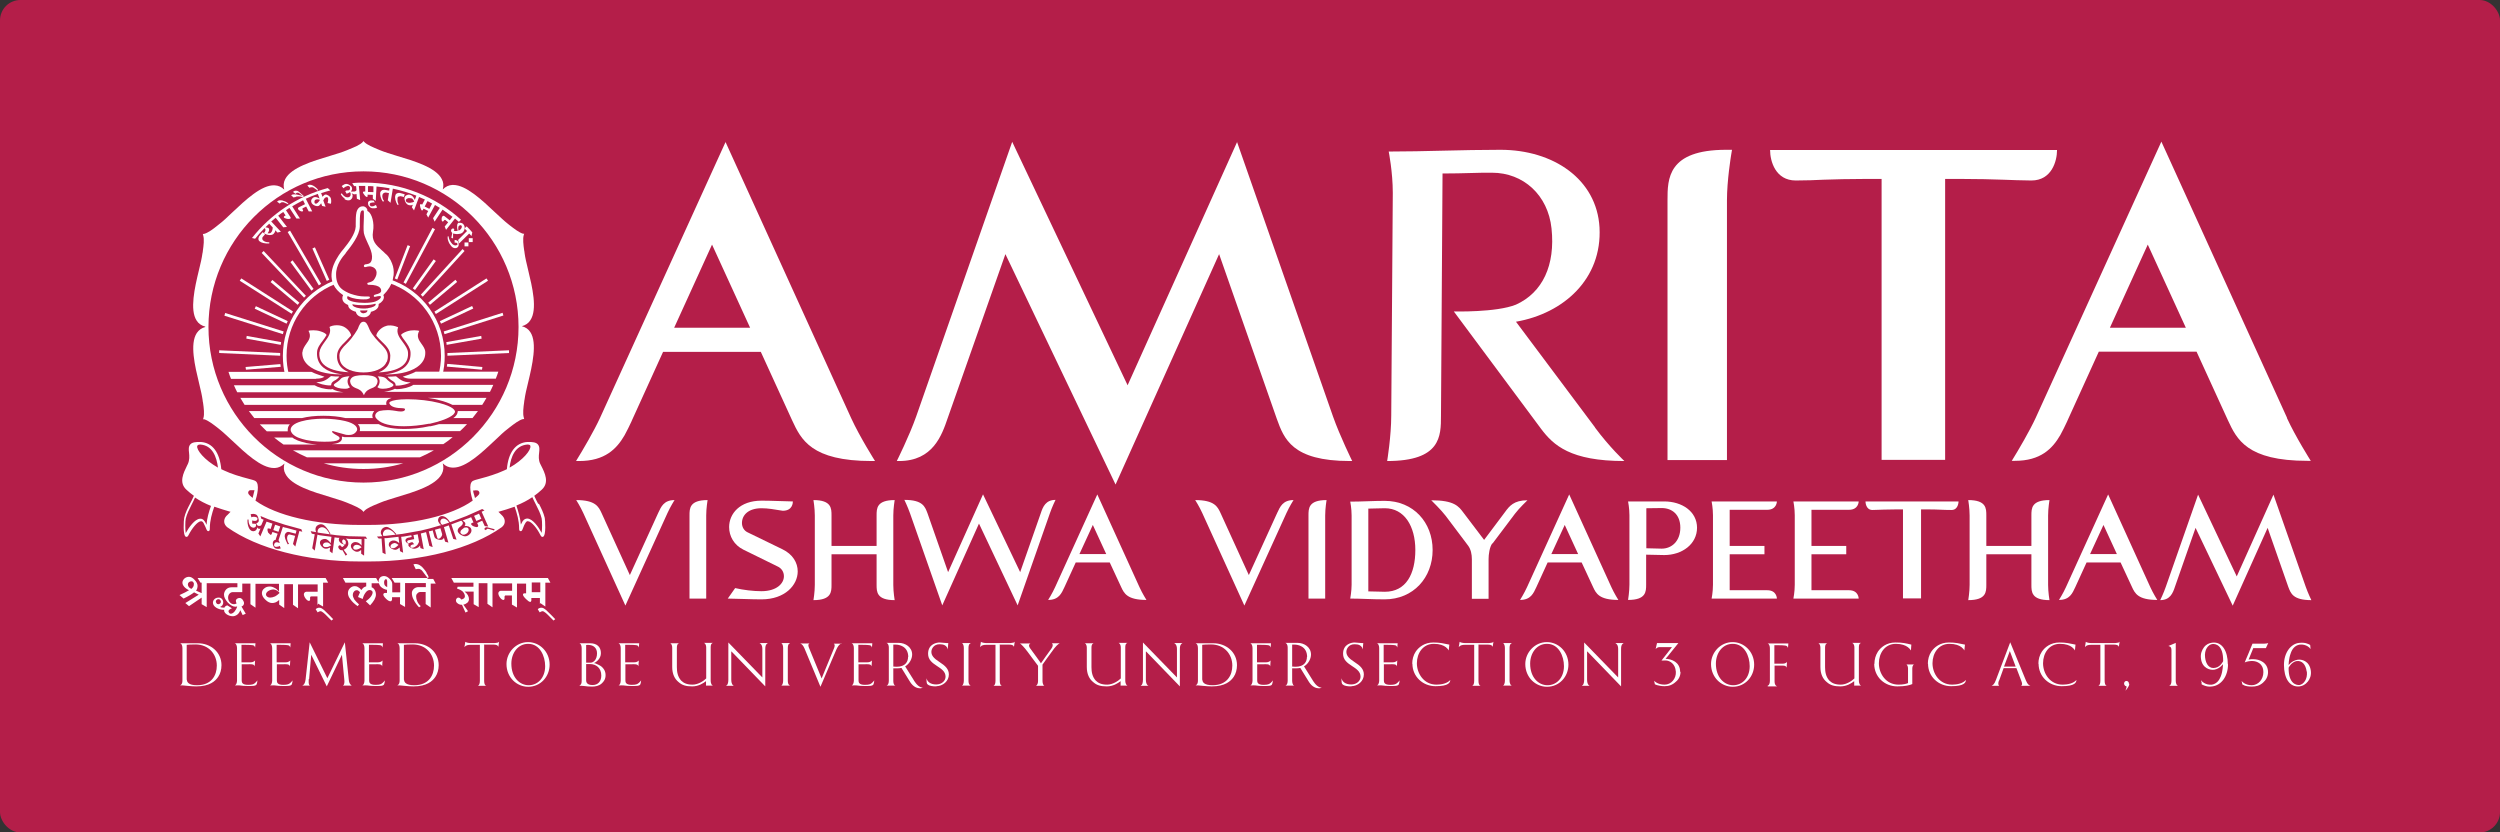 <?xml version="1.0" encoding="UTF-8"?>
<svg id="Layer_2" data-name="Layer 2" xmlns="http://www.w3.org/2000/svg" viewBox="0 0 128.68 42.85">
  <rect x="0" y="0" width="128.68" height="42.85" fill="#333333" stroke="none"/>
  <defs>
    <style>
      .cls-1 {
        fill: #fff;
      }

      .cls-1, .cls-2 {
        stroke-width: 0px;
      }

      .cls-2 {
        fill: #b41e49;
      }
    </style>
  </defs>
  <g id="Layer_2-2" data-name="Layer 2">
    <g>
      <rect class="cls-2" x="0" width="128.68" height="42.85" rx="1.05" ry="1.05"/>
      <g>
        <g>
          <g>
            <path class="cls-1" d="M32.42,29.6l1.46-3.2c.15-.32.29-.66.84-.66,0,0-.21.33-.36.66l-2.17,4.77-2.17-4.77c-.15-.33-.36-.66-.36-.66.99,0,1.15.34,1.3.66l1.46,3.2Z"/>
            <path class="cls-1" d="M36.35,30.81h-.86v-4.28c0-.36,0-.79.93-.79,0,0-.07.43-.07.79v4.28Z"/>
            <path class="cls-1" d="M39.2,26.16c-.69,0-1.01.36-1.01.76,0,.2.1.39.29.48l1.79.87c.54.26.79.7.79,1.14,0,.71-.66,1.44-1.86,1.44-.57,0-1.07-.03-1.74-.04l.38-.54c.43.1.94.16,1.35.16.79,0,1.16-.4,1.16-.77,0-.21-.11-.41-.34-.51l-1.75-.86c-.48-.24-.73-.69-.73-1.16,0-.68.54-1.36,1.67-1.36.51,0,1.02.03,1.61.04,0,.05,0,.48-.52.48-.43-.07-.76-.13-1.09-.13Z"/>
            <path class="cls-1" d="M42.8,28.1h2.32v-1.57c0-.36,0-.79.93-.79,0,0-.07.43-.07.79v3.58c0,.36.07.78.07.78-.93,0-.93-.43-.93-.79v-1.57h-2.32v1.57c0,.36,0,.79-.93.79,0,0,.07-.42.07-.78v-3.58c0-.36-.07-.79-.07-.79.93,0,.93.43.93.79v1.57Z"/>
            <path class="cls-1" d="M50.6,25.45l1.91,4,1.06-3.03c.11-.34.26-.69.76-.69,0,0-.17.34-.29.69l-1.66,4.74-1.99-4.21-1.89,4.21-1.66-4.74c-.12-.34-.29-.69-.29-.69.95,0,1.06.35,1.19.69l1.06,3.03,1.8-4.01Z"/>
            <path class="cls-1" d="M57.13,28.95h-1.76l-.58,1.27c-.15.32-.29.66-.84.66,0,0,.21-.33.36-.66l2.17-4.77,2.17,4.77c.15.33.36.66.36.66-.99,0-1.15-.34-1.3-.66l-.59-1.27ZM55.57,28.52h1.37l-.69-1.5-.69,1.5Z"/>
            <path class="cls-1" d="M64.28,29.6l1.46-3.2c.15-.32.29-.66.84-.66,0,0-.21.33-.36.66l-2.17,4.77-2.17-4.77c-.15-.33-.36-.66-.36-.66.99,0,1.15.34,1.3.66l1.46,3.2Z"/>
            <path class="cls-1" d="M68.21,30.81h-.86v-4.28c0-.36,0-.79.93-.79,0,0-.07.43-.07.79v4.28Z"/>
            <path class="cls-1" d="M71.27,25.78c1.48,0,2.47,1.11,2.47,2.53s-.99,2.54-2.47,2.54c-.67,0-1.22-.04-1.77-.04,0,0,.07-.39.07-.71v-3.57c0-.36-.07-.71-.07-.71.59,0,1.18-.04,1.77-.04ZM70.43,26.18v4.26c.31,0,.58.02.85.02,1.1,0,1.57-.93,1.57-2.15s-.56-2.15-1.57-2.15c-.31,0-.58.02-.85.02Z"/>
            <path class="cls-1" d="M76.81,27.97c-.14.19-.19.57-.19.81v2.04h-.86v-2.04c0-.24-.05-.5-.19-.69l-1.16-1.54c-.21-.28-.74-.8-.74-.8,1.18,0,1.41.31,1.65.63l1.07,1.41,1.08-1.44c.22-.3.45-.6,1.15-.6,0,0-.43.41-.64.69l-1.16,1.54Z"/>
            <path class="cls-1" d="M81.42,28.95h-1.76l-.58,1.27c-.15.32-.29.66-.84.66,0,0,.21-.33.36-.66l2.17-4.77,2.17,4.77c.15.33.36.66.36.66-.99,0-1.15-.34-1.3-.66l-.59-1.27ZM79.86,28.52h1.37l-.69-1.5-.69,1.5Z"/>
            <path class="cls-1" d="M87.35,27.16c0,.85-.77,1.41-1.69,1.41-.31,0-.62-.02-.93-.02v1.54c0,.36,0,.79-.93.79,0,0,.07-.43.07-.79v-3.57c0-.36-.07-.71-.07-.71h1.04c.16,0,.28,0,.41,0,.13,0,.26,0,.41,0,.91,0,1.69.51,1.69,1.36ZM84.74,26.17v2.05c.28.01.59.02.79.02.52,0,.96-.39.96-1.08s-.44-1.01-.96-1.01c-.26,0-.51.01-.79.01Z"/>
            <path class="cls-1" d="M89.03,30.38h1.93c.5,0,.5.43.5.43h-3.36s.07-.35.07-.71v-3.58c0-.36-.07-.71-.07-.71h3.36s0,.43-.5.43h-1.93v1.86h1.79v.43h-1.79v1.86Z"/>
            <path class="cls-1" d="M93.24,30.38h1.93c.5,0,.5.43.5.43h-3.36s.07-.35.07-.71v-3.58c0-.36-.07-.71-.07-.71h3.36s0,.43-.5.43h-1.93v1.86h1.79v.43h-1.79v1.86Z"/>
            <path class="cls-1" d="M96.03,25.81h4.78s0,.44-.36.44c-.45,0-.69-.03-1.21-.03h-.36v4.58h-.93v-4.58h-.36c-.52,0-.76.02-1.21.03-.35,0-.36-.41-.36-.44Z"/>
            <path class="cls-1" d="M102.24,28.1h2.32v-1.57c0-.36,0-.79.93-.79,0,0-.07.43-.07.79v3.58c0,.36.07.78.07.78-.93,0-.93-.43-.93-.79v-1.57h-2.32v1.57c0,.36,0,.79-.93.79,0,0,.07-.42.07-.78v-3.58c0-.36-.07-.79-.07-.79.93,0,.93.43.93.79v1.57Z"/>
            <path class="cls-1" d="M109.16,28.95h-1.76l-.58,1.27c-.15.32-.29.66-.84.66,0,0,.21-.33.36-.66l2.17-4.77,2.17,4.77c.15.33.36.66.36.66-.99,0-1.15-.34-1.3-.66l-.59-1.27ZM107.59,28.52h1.37l-.69-1.5-.69,1.5Z"/>
            <path class="cls-1" d="M114.92,31.17l-1.91-4-1.06,3.03c-.11.34-.26.69-.76.69,0,0,.17-.34.29-.69l1.66-4.74,1.99,4.21,1.89-4.21,1.66,4.74c.12.34.29.69.29.69-.95,0-1.06-.35-1.19-.69l-1.06-3.03-1.8,4.01Z"/>
          </g>
          <g>
            <path class="cls-1" d="M37.35,7.3l-6.47,14.22c-.3.65-.87,1.63-1.23,2.21h.16c1.32,0,1.93-.62,2.34-1.33.13-.23.24-.47.35-.7l.03-.07,1.6-3.52h5.03l1.61,3.52c.46.99.98,2.1,4.1,2.1h.17s-.78-1.23-1.23-2.21l-6.47-14.22ZM34.7,16.87l1.95-4.28,1.96,4.28h-3.91Z"/>
            <path class="cls-1" d="M63.68,7.3l-5.64,12.53-5.94-12.53-4.94,14.13c-.36,1.02-1,2.3-1,2.3h.12c1.74,0,2.2-1.33,2.5-2.21l2.97-8.44,5.67,11.86,5.33-11.86,2.97,8.48c.37,1.02.78,2.17,3.76,2.17h.12s-.63-1.28-.99-2.3l-4.94-14.13Z"/>
            <path class="cls-1" d="M85.83,10.31v13.37h3.06v-13.37c0-1.03.21-2.29.21-2.3l.05-.3h-.3c-3.02,0-3.02,1.5-3.02,2.6Z"/>
            <path class="cls-1" d="M104.56,9.29c1.04,0,1.32-.99,1.32-1.57h-14.77c0,.58.28,1.57,1.32,1.57.55,0,1-.02,1.43-.04.64-.02,1.25-.04,2.16-.04h.83v14.46h3.27v-14.46h.83c.91,0,1.52.02,2.16.04.43.02.88.03,1.44.04Z"/>
            <path class="cls-1" d="M82.1,22l-4.07-5.44c2.47-.43,4.44-2.22,4.3-4.85-.14-2.49-2.38-4-5.1-4-2.02,0-3.89.09-5.75.09,0,0,.21,1.06.21,2.13l-.08,11.46c0,1.06-.21,2.34-.21,2.34,2.77,0,2.77-1.28,2.77-2.34l.08-12.46c1.13,0,1.83-.05,2.55-.04,1.61,0,2.88,1.15,3.06,2.87.2,1.89-.46,3.3-1.83,3.92-1.01.41-3.2.35-3.2.35l4.49,6.04c.64.85,1.51,1.66,4.29,1.66,0,0-.77-.72-1.51-1.72Z"/>
            <path class="cls-1" d="M117.72,21.51l-6.47-14.22-6.47,14.22c-.3.65-.87,1.63-1.23,2.21h.16c1.32,0,1.93-.62,2.34-1.33.13-.23.24-.47.35-.7l.03-.07,1.6-3.52h5.03l1.61,3.52c.46.99.98,2.1,4.1,2.1h.17s-.78-1.23-1.23-2.21ZM108.6,16.87l1.95-4.28,1.96,4.28h-3.91Z"/>
          </g>
          <g>
            <path class="cls-1" d="M21.03,19.29l-.3.1c.09.05.22.1.4.1.01,0,.02,0,.03,0,.03,0,.05,0,.08,0h4.28c.05-.12.09-.24.13-.36h-4.25c-.11.06-.23.11-.37.16Z"/>
            <path class="cls-1" d="M16.27,19.49s.02,0,.03,0c.18,0,.31-.04.4-.1l-.3-.1c-.14-.04-.26-.1-.37-.15h-4.27c.04.12.08.24.13.36h4.3s.05,0,.07,0Z"/>
            <path class="cls-1" d="M21.26,19.82c-.17.11-.51.21-.84.21h0s-.06,0-.09-.02c-.1.06-.34.13-.56.16h5.45c.06-.12.12-.24.17-.36h-4.12s0,0,0,0Z"/>
            <path class="cls-1" d="M17.12,20.02s-.05.02-.08.02h-.01c-.34,0-.68-.11-.84-.21,0,0,0,0-.01,0h-4.14c.05.12.11.24.17.36h5.47c-.21-.02-.45-.09-.56-.16Z"/>
            <path class="cls-1" d="M10.57,16.83c-.19.05-.33.15-.44.31-.37.56-.1,1.69.12,2.6.08.33.15.63.18.86,0,.04.01.08.02.12.04.28.08.6.02.8l-.02.06h.06c.2.06.46.26.68.43.03.03.07.05.1.08.18.14.41.36.66.59.67.63,1.49,1.41,2.15,1.41.02,0,.03,0,.05,0,.19-.01.35-.09.49-.23-.05.19-.04.37.05.53.3.6,1.42.93,2.32,1.2.32.1.62.19.84.28.04.02.08.03.12.05.26.11.56.23.7.38l.04.05.04-.05c.14-.15.44-.27.71-.38.04-.02.08-.03.12-.05.21-.09.52-.18.84-.28.9-.27,2.01-.6,2.32-1.2.09-.17.1-.35.05-.54.14.14.3.21.49.22.02,0,.03,0,.05,0,.66,0,1.48-.78,2.15-1.41.24-.23.47-.45.66-.59.03-.02.07-.05.1-.08.22-.17.48-.37.68-.42h.06s-.02-.08-.02-.08c-.06-.2-.02-.52.02-.8,0-.04.01-.08.02-.13.03-.23.1-.54.18-.86.22-.91.48-2.05.12-2.6-.1-.16-.25-.26-.44-.31.19-.05.34-.15.44-.31.37-.56.1-1.69-.12-2.6-.08-.33-.15-.63-.18-.86,0-.04-.01-.08-.02-.13-.04-.28-.08-.6-.02-.8l.02-.06h-.06c-.2-.06-.46-.26-.68-.43-.03-.03-.07-.05-.1-.08-.18-.14-.41-.36-.66-.59-.67-.63-1.49-1.41-2.15-1.41-.02,0-.03,0-.05,0-.19.01-.35.09-.49.23.05-.19.04-.37-.05-.53-.3-.6-1.42-.93-2.32-1.2-.32-.1-.62-.19-.84-.28-.04-.02-.08-.03-.12-.05-.26-.11-.56-.23-.71-.38l-.04-.05-.04.05c-.14.15-.44.27-.71.38-.04.02-.08.03-.12.05-.21.09-.52.18-.84.28-.9.27-2.01.6-2.32,1.2-.09.17-.1.35-.05.54-.14-.14-.3-.21-.49-.22-.67-.04-1.51.76-2.2,1.41-.24.23-.47.45-.66.59-.03.02-.07.05-.1.08-.22.18-.48.37-.68.42h-.06s.02.08.02.08c.06.2.02.52-.02.8,0,.04-.01.08-.02.12-.03.23-.1.54-.18.86-.22.91-.48,2.05-.12,2.6.1.16.25.26.44.31ZM18.71,8.82c4.4,0,7.98,3.59,7.98,8.01s-3.58,8.01-7.98,8.01-7.98-3.59-7.98-8.01,3.58-8.01,7.98-8.01Z"/>
            <path class="cls-1" d="M15.8,23.54h5.81c.25-.11.49-.23.72-.36h-7.25c.23.13.47.25.72.36Z"/>
            <path class="cls-1" d="M18.71,24.14c.71,0,1.39-.1,2.04-.29h-4.08c.65.19,1.33.29,2.04.29Z"/>
            <path class="cls-1" d="M20.48,16.84s-.2-.09-.38-.09c-.08,0-.16,0-.23.03-.27.07-.5.35-.5.5.09.11.19.22.29.31.22.21.42.42.43.71,0,.13-.01.26-.06.38-.1.26-.33.4-.54.49.62-.03,1.07-.17,1.3-.41.16-.16.23-.37.21-.62-.01-.18-.14-.35-.26-.52-.18-.24-.36-.48-.25-.77,0,0,0,0,0,0Z"/>
            <path class="cls-1" d="M21.32,17c-.1,0-.24.01-.38.06-.16.06-.26.12-.3.18.05.1.12.2.2.3.13.18.27.37.29.58.02.29-.06.53-.24.72-.22.23-.58.37-1.07.43.04,0,.07,0,.11,0,.73,0,1.32-.17,1.66-.47.21-.19.31-.41.3-.67,0-.17-.11-.31-.2-.44-.13-.18-.27-.38-.11-.66-.04-.01-.13-.03-.25-.03Z"/>
            <path class="cls-1" d="M19.91,18.63c.04-.11.06-.21.05-.33-.01-.24-.19-.43-.39-.63-.07-.07-.42-.41-.55-.71l-.02-.05c-.09-.21-.15-.35-.29-.35-.14,0-.21.14-.29.36,0,0-.24.45-.58.77-.19.18-.36.37-.37.6,0,.12.01.22.05.33.15.38.69.55,1.17.55h.02s0,0,0,0h.02c.48,0,1.03-.17,1.17-.55Z"/>
            <path class="cls-1" d="M16.44,18.13c-.02.25.05.46.21.62.24.24.69.38,1.3.41-.21-.09-.44-.23-.54-.49-.05-.12-.07-.25-.06-.38.01-.29.21-.5.43-.71.1-.1.2-.21.29-.31,0-.14-.22-.43-.5-.5-.07-.02-.15-.03-.23-.03-.18,0-.33.05-.38.09,0,0,0,0,0,0,.11.28-.07.53-.25.77-.12.17-.25.34-.26.52Z"/>
            <path class="cls-1" d="M15.56,18.13c-.01.26.09.48.3.67.34.3.93.47,1.66.47.03,0,.07,0,.11,0-.49-.06-.85-.2-1.07-.43-.18-.19-.26-.43-.24-.72.01-.21.15-.4.29-.58.07-.1.15-.2.2-.3-.04-.07-.14-.13-.3-.18-.14-.05-.28-.06-.38-.06-.12,0-.21.01-.25.03.16.28.02.48-.11.66-.09.13-.19.27-.2.44Z"/>
            <path class="cls-1" d="M17.26,19.57s.05-.03.07-.05c.05-.03.07-.06.1-.09.01-.01.03-.03.04-.05-.14,0-.28,0-.42-.02h0s-.02,0-.03.01c-.02.01-.03.03-.05.04-.12.1-.3.26-.68.26h-.01c.13.07.42.17.73.17h0s.03-.01.04-.02c0-.02,0-.04,0-.05.02-.09.1-.14.2-.2Z"/>
            <path class="cls-1" d="M17.73,20.01c.08,0,.15,0,.2-.03.04-.01.07-.03.08-.05-.01-.02-.03-.03-.04-.05-.09-.13-.13-.35.02-.51,0,0,0,0,0,0-.05,0-.09,0-.14.01-.23.03-.28.08-.33.14-.03.03-.06.07-.12.11-.02.02-.05.03-.07.05-.07.05-.14.09-.15.13,0,.01,0,.03.01.04.06.09.3.16.53.16Z"/>
            <path class="cls-1" d="M18.72,19.31h0c-.34,0-.54.05-.63.15-.11.11-.07.26,0,.36.01.02.03.04.05.06h.01c.05.05.11.07.17.1.14.05.3.11.41.36.11-.25.27-.3.41-.36.06-.02.12-.05.17-.09h.01s.04-.05.05-.07c.07-.1.1-.25,0-.36-.09-.1-.29-.15-.63-.15h0Z"/>
            <path class="cls-1" d="M19.43,19.93s.04.03.08.05c.05.02.12.03.2.03.23,0,.47-.07.53-.16.01-.02.02-.03.01-.04,0-.04-.08-.08-.15-.13-.02-.01-.05-.03-.07-.05-.06-.04-.09-.08-.12-.11-.06-.06-.1-.11-.33-.14-.05,0-.09,0-.14-.01,0,0,0,0,0,0,.15.17.11.38.02.51-.01.02-.02.03-.04.05Z"/>
            <path class="cls-1" d="M20.41,19.85h0c.31,0,.61-.1.73-.17h-.01c-.38,0-.56-.16-.68-.26-.02-.01-.03-.03-.05-.04,0,0-.01,0-.03-.01h0c-.14.01-.28.02-.42.02.02.01.03.03.04.05.03.03.06.06.1.09.02.02.04.03.07.05.1.06.18.11.2.2,0,.02,0,.03,0,.05,0,0,0,.02.04.02Z"/>
            <path class="cls-1" d="M17.17,22.2s.55.16.64.18c.16.02.34.02.47-.1,0,0,.02-.02.03-.03.02-.03.04-.06.06-.08.07-.17-.1-.38-.61-.5-.63-.15-1.59-.17-2.26.02-.38.11-.54.27-.54.43,0,.04.01.09.04.13h0c.04.08.12.15.22.21.05.03.11.06.17.08h0c.11.04.24.08.38.11.38.08.84.1,1.23.08.57-.03.53-.21.4-.28-.03-.02-.17-.09-.27-.17-.07-.06-.03-.12.05-.08Z"/>
            <path class="cls-1" d="M17.6,22.47s0,.02,0,.03c0,.03,0,.07,0,.1-.05.19-.3.24-.52.26h5.74c.17-.11.33-.23.48-.36h-5.57s-.08-.02-.14-.03Z"/>
            <path class="cls-1" d="M15.73,22.79c-.15-.03-.28-.07-.39-.11h0s0,0,0,0c-.07-.03-.13-.06-.19-.09-.04-.02-.07-.05-.1-.07h-.94c.16.13.32.25.48.36h1.72c-.2-.02-.4-.04-.57-.08Z"/>
            <path class="cls-1" d="M19.89,20.83c-.02-.07-.01-.14.02-.2.02-.03.06-.06.1-.09.04-.02.09-.04.14-.06h-7.78c.07.12.15.24.22.36h7.3s0,0,0-.01Z"/>
            <path class="cls-1" d="M22.62,20.6c.29.07.51.16.67.24h1.53c.08-.12.15-.24.22-.36h-3.01c.21.03.42.07.6.12Z"/>
            <path class="cls-1" d="M23.55,21.22c0,.07-.05.15-.12.22l-.02.02s-.05.04-.08.06h.99c.1-.12.19-.24.28-.36h-1.04s0,.04,0,.06Z"/>
            <path class="cls-1" d="M15.54,21.52c.31-.08.69-.12,1.1-.12s.82.04,1.15.12h1.4c-.03-.08-.03-.15-.02-.19.02-.06.05-.12.09-.17h-6.45c.09.12.19.24.28.36h2.45Z"/>
            <path class="cls-1" d="M14.81,22.12c0-.08.02-.19.11-.28h-1.55c.12.12.24.24.36.36h1.08s0-.05,0-.08Z"/>
            <path class="cls-1" d="M22.15,21.94h-.05c-.44.1-.89.14-1.31.14s-.96-.05-1.3-.25h-1.07s.05.06.07.09c.04.09.05.18.03.27h5.16c.13-.12.25-.24.36-.36h-1.44c-.14.04-.28.08-.44.11Z"/>
            <path class="cls-1" d="M20.63,21.18c-.07,0-.17-.01-.26-.03-.1-.02-.22-.03-.34-.04-.03,0-.06,0-.09,0-.15,0-.28.02-.39.04-.15.04-.38.23-.12.45.22.22.7.34,1.37.34.41,0,.85-.05,1.28-.13h.05c.55-.12.99-.29,1.19-.46l.02-.02s.08-.09.08-.13c0-.07-.05-.26-.82-.46-.46-.12-1.08-.19-1.61-.19h-.03c-.48,0-.75.06-.86.12-.03.01-.04.03-.05.04-.01.02-.02.05,0,.07.08.18.38.23.66.23.16,0,.15.07.12.11-.05.05-.12.06-.17.06Z"/>
            <path class="cls-1" d="M24.83,18.89l-1.81-.16s-.01.1-.02.14l1.81.16s.01-.1.02-.14Z"/>
            <path class="cls-1" d="M24.77,17.29l-1.8.32s.02.09.02.14l1.8-.32s-.01-.09-.02-.14Z"/>
            <path class="cls-1" d="M22.64,16.53s.04.09.06.13l1.66-.78s-.04-.09-.06-.13l-1.66.78Z"/>
            <path class="cls-1" d="M23.53,14.51s-.06-.08-.09-.11l-1.4,1.18s.06.08.09.11l1.4-1.18Z"/>
            <path class="cls-1" d="M22.44,13.44s-.08-.06-.12-.09l-1.07,1.49s.08.06.11.09l1.07-1.49Z"/>
            <path class="cls-1" d="M20.45,14.38l.66-1.71s-.09-.04-.13-.05l-.66,1.71s.09.04.13.06Z"/>
            <path class="cls-1" d="M12.66,19.03l1.79-.15s-.01-.1-.02-.14l-1.79.15s.01.1.02.14Z"/>
            <path class="cls-1" d="M14.47,17.61l-1.77-.32s-.02.09-.02.14l1.77.32s.01-.1.02-.14Z"/>
            <path class="cls-1" d="M13.11,15.89l1.64.77s.04-.09.06-.13l-1.64-.77s-.04.09-.06.13Z"/>
            <path class="cls-1" d="M15.41,15.58l-1.39-1.17s-.06.08-.09.11l1.39,1.17s.06-.08.09-.11Z"/>
            <path class="cls-1" d="M16.03,14.96s.07-.06.11-.09l-1.08-1.47s-.08.06-.11.09l1.08,1.47Z"/>
            <path class="cls-1" d="M16.95,14.4l-.74-1.67s-.09.04-.13.06l.74,1.67s.09-.04.13-.06Z"/>
            <path class="cls-1" d="M23.03,18.31l3.17-.14s0-.1,0-.14l-3.17.14s0,.1,0,.14Z"/>
            <path class="cls-1" d="M22.88,17.2l3.03-.96s-.03-.09-.04-.14l-3.03.96s.03.09.04.14Z"/>
            <path class="cls-1" d="M22.44,16.16l2.68-1.71s-.05-.08-.08-.12l-2.68,1.71s.05.08.07.12Z"/>
            <path class="cls-1" d="M23.91,12.92s-.07-.07-.1-.1l-2.15,2.35s.07.07.1.1l2.15-2.35Z"/>
            <path class="cls-1" d="M22.39,11.8s-.08-.05-.13-.07l-1.49,2.81s.08.05.12.07l1.5-2.81Z"/>
            <path class="cls-1" d="M14.42,18.17l-3.14-.14s0,.1,0,.14l3.14.14s0-.1,0-.14Z"/>
            <path class="cls-1" d="M14.6,17.06l-3.01-.95s-.03.09-.04.14l3.01.95s.03-.09.04-.14Z"/>
            <path class="cls-1" d="M15.08,16.03l-2.66-1.7s-.05.08-.08.12l2.67,1.7s.05-.08.07-.12Z"/>
            <path class="cls-1" d="M15.74,15.22l-2.17-2.3s-.07.07-.1.1l2.18,2.3s.07-.07.1-.1Z"/>
            <path class="cls-1" d="M14.81,11.95l1.6,2.74s.08-.05.12-.08l-1.6-2.74s-.08.05-.12.07Z"/>
            <path class="cls-1" d="M13.63,12.04l-.11-.09-.17.2s-.05.09-.05.14c0,.05.02.1.06.13.05.04.11.07.2.09.09.02.18.03.3.02v-.06c-.06,0-.12,0-.18-.02-.06-.02-.1-.04-.13-.07-.03-.02-.05-.06-.05-.09s0-.07.03-.1l.11-.13Z"/>
            <path class="cls-1" d="M14.45,10.43s.05-.02.07-.02c.03,0,.05,0,.07,0l.26.11s0-.06-.11-.12c-.06-.03-.1-.05-.12-.05-.06-.03-.11-.04-.17-.04-.06,0-.1,0-.14.03-.02.02-.04.03-.05.04l.14.1s.04-.03.06-.05Z"/>
            <path class="cls-1" d="M15.17,10.16s.04-.02.06-.03c.03-.02.08-.02.14-.02.06,0,.12.01.19.03l.09-.04-.24-.21s-.07-.06-.12-.07c-.04-.01-.08,0-.12,0-.04.02-.07.04-.09.06l.14.1s0-.02.02-.03c.02-.01.03-.02.04-.03.02,0,.05,0,.07,0,.03.01.06.03.09.06l.14.1h-.02c-.14-.03-.24-.06-.31-.07-.08-.01-.14-.01-.18,0-.02,0-.03.01-.05.02-.01,0-.02.02-.03.03l.13.11s.02-.02.04-.03Z"/>
            <path class="cls-1" d="M13.59,11.74s.01,0,.02,0c.01,0,.02.01.03.02.02.02.03.06.02.11-.01.05-.04.09-.08.13.09.06.19.09.28.1.09,0,.17-.01.22-.06.02-.02.04-.05.06-.08.02-.03.03-.07.03-.11l.11.12.18-.04-.5-.53c.08-.07.15-.13.23-.19l.39.49.19-.02-.45-.58c.08-.07.17-.13.26-.19l.12.18-.07.04s-.02.02-.02.03c0,.01,0,.02,0,.03.02.03.07.05.15.07.08.02.13.01.17,0,.01,0,.02-.02.03-.03,0-.02,0-.03,0-.04l-.24-.37c.06-.04.12-.08.18-.12l.36.55h.18s-.4-.63-.4-.63c.18-.11.37-.21.56-.31l.1.2-.32.16s-.03.02-.04.04c0,.02,0,.04,0,.05.02.04.06.07.11.1.06.03.1.03.13.02,0,0,.01-.01.02-.02,0,0,0-.02,0-.03l-.03-.06s0-.02,0-.03c0-.01,0-.02.01-.02l.18-.09.13.25h.18s-.33-.65-.33-.65c.2-.09.41-.18.62-.25l.09.24c-.06-.03-.11-.06-.16-.07-.05-.01-.09-.01-.12,0-.06.02-.1.06-.13.11-.03.05-.03.11-.01.16.02.06.07.11.15.15.08.04.15.05.21.03.03,0,.05-.03.07-.05.03-.02.05-.06.07-.09l.05.14.18.04-.12-.32s.04-.08.06-.11c.03-.03.06-.05.09-.06.02,0,.03,0,.05,0,.02,0,.03.02.04.04.01.03.02.07.01.12,0,.05-.02.1-.03.14l.17.04c.03-.1.02-.2,0-.28-.02-.06-.07-.11-.13-.15-.07-.04-.13-.06-.17-.04-.02,0-.04.02-.06.04-.02.02-.05.04-.07.07l-.07-.19c.16-.05.32-.1.48-.14l-.04-.03h0s0,0,0,0l-.1-.09c-1.56.42-2.93,1.34-3.9,2.57l.16.04c.15-.19.32-.38.49-.55ZM16.38,10.41s-.06.06-.09.07c-.02,0-.04,0-.06,0-.02,0-.03-.02-.04-.04-.01-.04,0-.07,0-.1.01-.03.04-.06.07-.07.03-.01.06-.01.1-.01.04,0,.07.01.11.03-.03.05-.06.09-.09.12ZM13.84,11.5l.2.21c0,.06-.02.12-.03.16s-.04.08-.06.1c-.02.02-.05.04-.08.04-.03,0-.06,0-.09,0,0,0,0,0,0,0,0,0,0,0,0-.01.04-.05.06-.1.07-.14.01-.05,0-.08-.01-.1-.01-.02-.04-.03-.07-.04-.03,0-.07-.02-.11-.02.06-.06.13-.12.19-.18Z"/>
            <path class="cls-1" d="M15.99,9.64s.05,0,.08,0c.03,0,.05,0,.07.02l.23.16s.02-.06-.08-.14c-.05-.04-.09-.07-.1-.08-.05-.04-.1-.06-.16-.08-.06-.01-.1-.02-.15,0-.02,0-.04.02-.06.03l.11.12s.04-.03.07-.03Z"/>
            <path class="cls-1" d="M19.1,10.44s.06-.02.1-.02h.09s-.06-.1-.06-.1h-.08c-.05-.01-.1,0-.14.02-.04.02-.06.06-.07.09,0,.07.01.14.06.19.05.06.11.1.18.1.05,0,.09,0,.12,0,.04,0,.07-.02.11-.04l-.06-.13s-.08.04-.12.06c-.04.01-.08.02-.12.01-.02,0-.04-.01-.06-.04-.02-.02-.02-.05-.02-.07,0-.03.02-.05.05-.07Z"/>
            <path class="cls-1" d="M20.53,10.12s.07-.03.1-.02l.16.04.04-.14-.25-.07c-.05-.01-.1,0-.14.02-.05.02-.08.06-.09.11-.02.06-.02.13,0,.22.02.09.06.18.11.27l.06-.02c-.03-.06-.05-.12-.06-.18,0-.06,0-.11,0-.15,0-.04.03-.07.06-.09Z"/>
            <path class="cls-1" d="M23.63,11.46c-.06.01-.09.05-.1.14-.01.08,0,.18.03.28-.07.02-.13.02-.2,0,.01-.03.02-.05.02-.06,0-.02,0-.03-.01-.04-.02-.02-.04-.02-.06-.02-.03,0-.05.02-.07.04-.02.02-.03.05-.02.09,0,.04.03.07.06.1l-.05.25.09.03v-.25c.12.03.21.04.3.02.09,0,.16-.04.21-.09.09-.1.14-.28.01-.42-.04-.04-.1-.07-.2-.06ZM23.77,11.69s-.02.07-.05.1c-.02.03-.05.04-.07.06-.02.01-.04.02-.05.02-.01-.05-.02-.1-.01-.15,0-.04.01-.07.03-.09.02-.02.04-.03.07-.04.02,0,.04,0,.06.02.02.02.03.05.02.09Z"/>
            <path class="cls-1" d="M23.41,12.63s-.09-.03-.13-.07c-.06-.07-.11-.14-.14-.21-.03-.07-.05-.13-.04-.18h-.06c0,.08,0,.16.04.25.03.09.08.17.15.25.05.06.1.09.16.1.06.01.12,0,.16-.04.04-.03.06-.08.06-.15,0-.07,0-.12-.04-.16-.02-.02-.04-.04-.07-.05-.03-.01-.06-.02-.1-.02v.14s.05,0,.07,0c.03,0,.05.02.06.03s.02.03.02.04c0,.01,0,.03-.01.04-.04.03-.08.04-.13.03Z"/>
            <path class="cls-1" d="M17.72,10.24c.08.06.16.08.24.07.06,0,.1-.03.14-.08.04-.05.05-.1.05-.16,0-.02,0-.05-.02-.07,0-.02-.02-.04-.04-.06.04.02.07.04.1.05.03.01.06.02.09.01.03,0,.06-.01.07-.02l.02.25.17.07-.07-.73c.1,0,.19,0,.29,0,.01,0,.03,0,.04,0v.29s-.07,0-.07,0c-.01,0-.02,0-.03.01,0,0-.02.02-.02.03,0,.03.03.07.08.14s.1.1.13.1c0,0,.02,0,.02-.01,0-.01.01-.02.01-.04v-.07s.27.01.27.01v.2s.15.11.15.11l.04-.74c.22.02.45.05.67.09l-.02.12-.23-.04c-.06,0-.11,0-.15.03-.04.03-.07.07-.08.11-.01.07,0,.14.02.22.02.08.06.17.12.25l.06-.03c-.04-.05-.07-.11-.08-.16-.01-.06-.02-.11,0-.16,0-.04.03-.07.06-.09.03-.02.07-.03.11-.03l.16.03-.06.37.14.13.12-.73c.42.09.82.21,1.21.36l-.08.22c-.02-.06-.05-.11-.09-.16-.04-.05-.08-.08-.12-.09-.07-.03-.13-.03-.19,0-.06.02-.1.06-.12.11-.02.06-.01.14.03.23.04.09.1.15.16.17.04.01.07.02.11.02.04,0,.08-.01.12-.03l-.05.13.11.16.26-.69c.1.04.2.09.3.13l-.14.26-.05-.02s-.02,0-.03,0c-.01,0-.02,0-.03.02-.01.02,0,.08.02.16.03.08.05.13.07.14,0,0,.02,0,.03,0,.01,0,.02-.02.03-.03l.03-.06.24.12-.09.17.09.17.35-.65c.09.05.17.1.25.15l-.35.53.08.18.41-.62c.17.12.34.24.51.37l-.14.18-.28-.22s-.03-.02-.05-.01c-.02,0-.04.01-.05.03-.03.04-.04.08-.04.14,0,.06.01.1.04.12,0,0,.02,0,.02,0,.01,0,.02,0,.03-.01l.04-.05s.02-.01.03-.02c.01,0,.02,0,.03,0l.15.12-.18.22.07.17.46-.58c.07.06.13.11.2.17l.11-.11c-1.31-1.18-3.05-1.91-4.95-1.91-.22,0-.44,0-.65.03l.1.15s.07,0,.1,0l.02.21s-.03.04-.05.05c-.02.01-.04.02-.07.02-.05,0-.08,0-.11,0-.03,0-.05,0-.06-.01.02-.02.04-.04.05-.07.01-.03.02-.06.01-.09,0-.06-.04-.11-.12-.16-.07-.05-.14-.07-.21-.06-.03,0-.07.02-.1.04-.04.02-.07.04-.1.07l.09.11s.07-.06.11-.08c.04-.02.07-.03.11-.04.03,0,.06,0,.08.02.02.02.04.04.04.06,0,.04,0,.07-.02.1,0,.03-.03.04-.07.05-.02,0-.05,0-.07,0-.03,0-.06.02-.09.04l.07.13c.06-.01.11-.04.17-.08.01.01.02.02.03.04,0,.01.01.03.01.05,0,.04,0,.08-.03.12-.03.04-.07.05-.11.06-.05,0-.11-.01-.17-.05-.06-.04-.11-.09-.15-.16l-.05.04c.05.1.12.18.21.23ZM21.12,10.44c-.06,0-.11,0-.15-.02-.03-.01-.06-.03-.07-.06-.02-.03-.02-.05,0-.08.01-.04.05-.06.11-.08.06-.01.12,0,.17.01.03,0,.05.03.08.06.02.03.04.06.06.11-.06.03-.12.05-.18.05ZM22,10.35c.08.04.16.08.24.13l-.14.27-.24-.12.14-.27ZM18.95,9.58c.09,0,.18,0,.27.01v.3s-.28-.01-.28-.01v-.3Z"/>
            <path class="cls-1" d="M23.58,12.35l.05.18.52-.51s.08.09.12.13l.04-.19c-.09-.11-.19-.21-.29-.31l-.11.11s.09.09.13.13l-.46.46Z"/>
            <rect class="cls-1" x="23.91" y="12.48" width=".2" height=".2"/>
            <rect class="cls-1" x="24.13" y="12.26" width=".2" height=".2"/>
            <g>
              <path class="cls-1" d="M16.37,31.07l.26.15v-1.23h.26l-.13-.24h-6.59l.15.24h.06v.54l-.29-.13s.05-.06.06-.11.02-.09.02-.13c0-.1-.05-.21-.15-.31-.1-.11-.2-.16-.29-.16s-.17.03-.24.09c-.06.06-.1.13-.1.21,0,.07.03.14.09.21.06.07.14.13.25.18-.1.06-.26.15-.49.25l.21.18c.25-.12.43-.23.54-.32l.24.12-.69.43.19.16.65-.44v.34l.26.15v-1.23h1.58v.21h-.31c-.11,0-.2.04-.27.11-.07.08-.11.17-.11.27,0,.13.07.26.2.41.14.14.27.21.39.21,0,0,.02,0,.05-.01h.04c-.03.1-.08.19-.14.26-.06.07-.13.11-.19.11-.04,0-.06-.01-.08-.04-.02-.02-.03-.05-.04-.08,0-.04.02-.07.05-.09.04-.03.08-.05.13-.07l-.24-.15s-.07.02-.1.05c-.03.02-.04.05-.05.07-.1,0-.17-.01-.22-.04.05-.02.09-.05.12-.09.03-.05.04-.09.04-.14,0-.07-.02-.13-.07-.18-.04-.05-.1-.07-.16-.07-.08,0-.15.02-.21.07-.06.05-.09.12-.09.19,0,.1.06.19.17.26.11.07.25.11.41.11-.02.07.02.15.11.22.1.07.21.11.34.11.07,0,.15-.03.22-.08.07-.05.12-.13.16-.23l.12.25.16-.07-.22-.37s.07-.03.09-.06c.03-.04.04-.07.04-.11,0-.05-.02-.11-.07-.18-.05-.06-.1-.09-.15-.09-.05,0-.1.01-.14.04-.04.03-.06.06-.06.11,0,.04.01.08.04.13-.05.03-.1.04-.13.04-.09,0-.16-.03-.22-.1-.06-.07-.09-.15-.09-.24,0-.07.02-.14.07-.2.05-.05.1-.08.16-.08h.5v-.44h.42v1.06l.26.18v-1.23h1.21v.4c-.07-.08-.14-.15-.23-.19-.09-.05-.17-.07-.24-.07-.12,0-.21.03-.29.1-.08.06-.12.15-.12.24,0,.11.06.23.18.34.12.12.24.17.35.17.06,0,.12-.01.19-.04.06-.03.12-.07.17-.12v.24l.26.18v-1.23h.45v1.06l.26.18v-1.23h1.01v.38h-.59s-.06.01-.08.04c-.02.02-.04.05-.04.08,0,.07.03.15.09.23.06.08.12.12.17.12.02,0,.03,0,.04-.02.01,0,.02-.02.02-.04v-.1s0-.04.02-.05c0-.02.02-.02.04-.02h.32v.47ZM9.94,30.21s-.05.08-.09.1c-.05-.02-.1-.05-.13-.09-.03-.04-.05-.09-.05-.14,0-.04.02-.08.05-.11.04-.03.08-.05.13-.05.04,0,.07.01.09.04.03.03.04.06.04.09,0,.06-.01.12-.04.16ZM11.15,31.06s-.04-.06-.04-.09.01-.07.04-.09c.03-.03.06-.04.09-.04s.07.01.09.04c.03.03.04.06.04.09s-.01.07-.04.09c-.03.03-.06.04-.09.04s-.07-.01-.09-.04ZM14.15,30.7c-.09.04-.17.06-.25.06-.06,0-.11-.02-.15-.05-.04-.03-.06-.07-.06-.11,0-.06.04-.13.12-.18.08-.05.18-.08.27-.08.05,0,.1.02.16.05.05.03.11.07.15.13-.08.08-.16.14-.25.19Z"/>
              <path class="cls-1" d="M16.65,31.38c-.08-.07-.15-.1-.2-.1-.04,0-.08,0-.11.02-.03,0-.06.03-.09.06l.1.16s.05-.03.07-.04c.03-.01.05-.02.08-.02.07,0,.2.11.4.32l.16.16.09-.07c-.12-.13-.28-.29-.49-.49Z"/>
              <path class="cls-1" d="M22.02,29.75h-1.86l.15.24h.29v.5h-.41v-.43c0-.09-.05-.18-.14-.27-.09-.09-.18-.14-.28-.14-.08,0-.14.02-.2.07-.05.05-.08.12-.08.19,0,.02,0,.05,0,.07l-.13-.23h-1.71l.13.24h1.07v.19s-.07.02-.12.05c-.05.04-.09.08-.13.14-.05-.07-.11-.12-.17-.15-.06-.04-.11-.05-.17-.05-.1,0-.18.04-.25.11s-.1.15-.1.25c0,.1.04.21.13.32.08.12.21.24.37.35l.07-.09c-.1-.09-.18-.17-.24-.25-.05-.09-.08-.17-.08-.23,0-.07.02-.13.06-.18.04-.05.09-.07.14-.07.03,0,.06,0,.09.03.03.02.06.04.08.08-.06.13-.09.2-.1.24l.24.1c.03-.13.08-.24.15-.33.06-.08.13-.13.21-.13.04,0,.08.01.11.04.03.02.04.05.04.08,0,.06-.03.14-.09.22-.06.08-.15.16-.26.24l.22.21c.09-.1.17-.2.22-.29.05-.1.08-.18.08-.26,0-.09-.02-.17-.06-.24-.04-.07-.09-.12-.16-.14v-.21h.37c.02.07.05.13.11.19.09.08.19.13.31.15v.16h-.09s-.05,0-.07.02c-.02.02-.03.04-.03.06,0,.06.05.13.14.22.09.09.17.13.23.13.03,0,.05-.01.06-.04.02-.02.02-.05.02-.08v-.09h.41v.35l.26.15v-1.23h1.07v.21h-.38c-.09,0-.17.03-.24.09-.06.06-.1.13-.1.21,0,.12.03.24.1.36.06.13.15.25.27.38l.09-.06c-.08-.07-.14-.15-.18-.24-.04-.09-.06-.18-.06-.26,0-.07.02-.12.07-.16.04-.05.1-.07.16-.07h.26v.62l.26.18v-1.23h.26l-.13-.24h-.31ZM19.93,30.22s-.09-.04-.12-.09c-.03-.04-.04-.1-.04-.16,0-.05.01-.08.03-.11s.04-.05.07-.05c.02,0,.03.01.04.04.01.02.02.05.02.08v.29Z"/>
              <path class="cls-1" d="M21.96,29.48c-.06-.09-.1-.15-.13-.18-.06-.08-.13-.15-.21-.2-.08-.05-.16-.07-.23-.07-.04,0-.08.01-.11.02l.12.25s.08-.02.12-.02.08,0,.12.03c.04.02.07.04.09.07l.28.37c.08,0,.06-.09-.06-.26Z"/>
              <path class="cls-1" d="M27.81,31.04l.26.18v-1.23h.26l-.13-.24h-4.97l.13.24h1.01v.21h-.81l-.04.09c.12.04.22.09.3.16.07.08.11.16.11.25,0,.04-.02.07-.05.1-.04.03-.09.05-.14.06-.01-.03-.04-.05-.06-.07-.03-.02-.06-.03-.08-.03-.04,0-.07.01-.09.04-.03.03-.04.06-.04.11,0,.06.03.11.09.15.06.05.13.07.22.07l.18.4.13-.07-.24-.34c.08-.01.15-.05.21-.1.05-.05.08-.11.08-.18,0-.07-.02-.14-.06-.21-.04-.07-.1-.13-.17-.18h.47v.65l.26.15v-1.23h.45v1.06l.26.18v-1.23h1.01v.38h-.59s-.06.01-.08.04c-.02.02-.04.05-.04.08,0,.07.03.15.09.23.06.08.12.12.17.12.02,0,.03,0,.04-.02.01,0,.02-.02.02-.04v-.1s0-.04.02-.05c0-.02.02-.02.04-.02h.32v.47l.26.15v-1.23h.47v.5h-.09s-.04,0-.05.02c-.02.01-.02.03-.02.05,0,.05.05.12.15.22.1.1.17.15.22.15.02,0,.03,0,.04-.02.01-.02.02-.04.02-.06v-.12h.44v.32ZM27.37,30.48v-.5h.44v.5h-.44Z"/>
              <path class="cls-1" d="M28.08,31.38c-.08-.07-.15-.1-.2-.1-.04,0-.08,0-.11.02-.03,0-.06.03-.09.06l.1.16s.05-.03.07-.04c.03-.01.05-.02.08-.02.07,0,.2.11.4.32l.16.16.09-.07c-.12-.13-.28-.29-.49-.49Z"/>
            </g>
            <path class="cls-1" d="M17.66,15.19s0,0,0,0c-.06.12-.04.22-.01.29.04.09.13.16.27.22,0,0,0,0,0,0,0,.16.15.28.4.35.01.12.14.28.4.28.03,0,.07,0,.12-.01.14-.04.24-.15.25-.27.25-.06.4-.19.4-.35,0-.02,0-.03,0-.05.18-.1.27-.23.27-.36,0-.04-.01-.07-.03-.1.26-.26.41-.52.48-.76h0s.01-.03.01-.05c.02-.09.03-.2.04-.22.02-.2,0-.41-.08-.6l-.07-.16c-.06-.11-.13-.22-.22-.3-.02-.02-.04-.04-.07-.06h0s-.09-.09-.09-.09c-.02-.02-.05-.04-.07-.06-.31-.28-.54-.49-.46-.97.08-.45-.06-.92-.25-1.04-.01,0-.03-.01-.04-.02,0-.07-.01-.11-.02-.11-.05-.09-.13-.12-.18-.13-.01,0-.03,0-.04,0-.09,0-.25.04-.32.3-.04.17-.04.4-.04.62,0,.04,0,.09,0,.12-.02.38-.37.84-.63,1.16,0,0-.2.22-.37.53-.13.23-.64,1.18.35,1.84ZM18.73,16.13c-.1,0-.19-.06-.19-.12,0-.01,0-.02,0-.03.03,0,.06,0,.09,0,.03,0,.06,0,.1,0,.06,0,.12,0,.18-.01,0,.01,0,.02,0,.03,0,.06-.09.12-.19.12ZM18.93,15.87s-.08,0-.12.01c-.03,0-.06,0-.08,0-.07,0-.14,0-.2-.01-.25-.03-.39-.12-.39-.19,0,0,0-.01,0-.02.19.04.39.05.53.05.27,0,.51-.03.65-.08.01.02.02.03.02.04,0,.07-.15.16-.39.19ZM17.77,13.04h.01c.33-.41.72-.92.74-1.37,0-.04,0-.09,0-.13,0-.21,0-.42.03-.57.03-.13.08-.14.12-.14,0,0,.01,0,.02,0,.03,0,.04.04.04.1,0,.04,0,.15,0,.27-.01.27-.03.64,0,.8.04.18.13.36.21.54.11.23.2.44.21.65.01.36-.16.39-.29.41-.06,0-.13.02-.13.09,0,.03.02.06.06.06.01,0,.03,0,.06-.01.04-.01.1-.03.17-.03.04,0,.08,0,.12.02.11.03.2.11.23.21.03.09.03.25-.13.47-.03.04-.11.1-.28.14-.05,0-.06.04-.05.06,0,.02.02.05.06.05.02,0,.03,0,.05,0,.26,0,.45.05.54.15.04.04.06.1.06.16,0,.11-.16.16-.26.18-.07.02-.12.03-.12.08v.02s.03.03.03.03h.02s.03,0,.06-.01c.07-.02.13-.03.17-.03.02,0,.03,0,.05,0,.03.01.04.03.04.04,0,.06-.09.16-.29.24h0s0,0,0,0c-.1.04-.32.07-.56.07-.37,0-.81-.07-.88-.22-.02-.04-.01-.08.02-.14,0,.01.02.02.04.03.25.13.58.15.75.15.12,0,.21,0,.24-.02.05-.01.12-.03.11-.08,0-.04-.03-.05-.08-.05,0,0-.02,0-.03,0-.04,0-.09,0-.16,0-.24,0-.47-.05-.73-.14-.13-.04-.39-.19-.44-.24-.19-.15-.3-.41-.3-.73-.02-.51.34-.94.5-1.12Z"/>
            <path class="cls-1" d="M22.75,19.36l-.18-.05c.08-.32.13-.66.13-.99,0-1.72-1.09-3.23-2.72-3.77l.06-.18c1.71.56,2.85,2.15,2.85,3.95,0,.35-.04.7-.13,1.04Z"/>
            <path class="cls-1" d="M14.69,19.36c-.09-.34-.13-.69-.13-1.04,0-1.7,1.02-3.22,2.6-3.86l.07.17c-1.51.61-2.48,2.06-2.48,3.68,0,.34.04.67.13,1l-.18.05Z"/>
            <g>
              <path class="cls-1" d="M17.7,27.76s-.04,0-.06.03c-.02.02-.03.04-.03.07,0,.04.01.07.04.11.03.03.07.05.12.06.01-.01.02-.03.02-.04,0-.02.01-.04.01-.07,0-.04,0-.07-.03-.1-.02-.03-.04-.04-.08-.05Z"/>
              <path class="cls-1" d="M18.39,28.04c-.06,0-.11.01-.15.04-.04.03-.06.07-.06.11,0,.03.01.05.03.07s.05.03.09.03c.05,0,.09,0,.15-.03.05-.02.1-.05.16-.09-.03-.04-.07-.07-.1-.09-.04-.02-.08-.03-.11-.03Z"/>
              <rect class="cls-1" x="14.1" y="27.04" width=".29" height=".28" transform="translate(-16.05 32.07) rotate(-71.49)"/>
              <path class="cls-1" d="M16.85,27.92c-.06,0-.11,0-.15.02-.05.03-.07.06-.08.1,0,.03,0,.05.03.08.02.02.05.04.08.04.05,0,.1,0,.15-.01.05-.02.11-.04.17-.08-.03-.04-.06-.07-.09-.1-.04-.03-.07-.04-.11-.05Z"/>
              <rect class="cls-1" x="24.45" y="26.48" width=".28" height=".29" transform="translate(-8.75 12.41) rotate(-24.18)"/>
              <path class="cls-1" d="M23.71,27.34s-.02.06-.01.08c.02.04.05.07.09.09.05.02.1.01.14,0,.07-.03.13-.07.16-.13.04-.06.04-.11.02-.17-.01-.03-.04-.05-.08-.06-.04,0-.09,0-.14.01-.02.02-.05.05-.11.09-.03.03-.06.05-.07.08Z"/>
              <path class="cls-1" d="M22.39,27.27l.12.42s.01.03.03.04c.01,0,.03,0,.04,0,.05-.01.09-.04.12-.08.03-.04.06-.09.06-.15l-.09-.31-.29.08Z"/>
              <path class="cls-1" d="M20.29,27.96c-.06,0-.1.03-.14.06-.04.04-.05.07-.05.11,0,.03.02.05.04.07.03.02.06.02.09.02.05,0,.09-.02.14-.05.04-.03.09-.07.14-.12-.04-.03-.08-.06-.12-.08-.04-.02-.08-.02-.11-.02Z"/>
              <path class="cls-1" d="M21.28,27.53l.04.22-.3.06s-.04.01-.05.03c-.01.01-.02.03-.01.05,0,.02.01.03.03.05.02.01.04.02.06.03.02-.02.04-.03.07-.04.02-.01.06-.02.1-.03l.1.11-.09.02s-.06.02-.08.04c-.02.02-.03.04-.02.07,0,.02.02.04.04.05.02.01.05.01.08,0,.07-.01.13-.05.19-.1.06-.05.1-.12.13-.2l-.07-.39-.2.04Z"/>
              <path class="cls-1" d="M27.7,25.93c-.07-.13-.14-.27-.2-.41.13-.09.26-.2.38-.31.41-.37.17-.86-.03-1.25l-.04-.08c-.1-.2-.08-.41-.06-.58.02-.17.03-.32-.07-.43-.09-.1-.26-.13-.54-.12h0s0,0,0,0c-.6.04-.98.54-1.05,1.4-.05.02-.1.05-.15.07-.37.17-.82.31-1.24.42h0c-.09.02-.16.04-.22.06,0,0,0,0,0,0h0c-.07.02-.11.04-.15.06-.24.15-.07.78,0,1.01-1.08.77-3.1,1.25-5.35,1.25-.08,0-.16,0-.24,0h0s0,0,0,0c0,0,0,0,0,0h0c-.08,0-.16,0-.24,0-2.25,0-4.28-.48-5.35-1.25.07-.23.24-.86,0-1.01-.03-.02-.08-.04-.15-.06h0s0,0,0,0c-.06-.02-.13-.04-.22-.06h0c-.42-.11-.86-.24-1.24-.42-.05-.02-.1-.05-.15-.07-.08-.86-.45-1.36-1.05-1.4,0,0,0,0,0,0h0c-.28-.01-.45.02-.54.12-.1.11-.09.26-.07.43.02.18.03.38-.06.58l-.04.08c-.19.39-.44.88-.03,1.25.12.11.25.22.38.31-.06.14-.13.28-.2.41-.12.23-.24.46-.3.73-.02.1-.08.91.09.97.03.01.09.01.13-.08.17-.34.46-.71.64-.72.03,0,.08,0,.13.08.04.07.08.17.12.25.05.13.08.19.14.18.07-.01.07-.09.07-.15,0-.39.11-.77.23-1.11.28.1.55.18.82.26,0,0,.01,0,.02,0l-.02.02c-.08.09-.2.2-.2.2-.08.09-.12.2-.11.31.01.1.07.2.16.27,1.55,1.1,4.09,1.76,6.81,1.76.08,0,.16,0,.25,0,.08,0,.17,0,.25,0,2.71,0,5.26-.66,6.81-1.76.09-.07.15-.16.16-.27.01-.11-.03-.22-.11-.31,0,0-.12-.12-.2-.2l-.02-.02s.01,0,.02,0c.27-.08.55-.16.82-.26.12.35.23.72.23,1.11,0,.06,0,.14.07.15.07.01.09-.05.14-.18.03-.08.07-.18.12-.25.05-.08.1-.09.13-.08.18.01.47.37.64.72.05.1.1.09.13.08.17-.06.11-.87.09-.97-.06-.26-.18-.5-.3-.73ZM10.63,27.01c-.03-.06-.05-.12-.09-.17-.08-.13-.18-.15-.25-.14-.27.02-.57.45-.73.74-.03-.18-.03-.6,0-.74.06-.25.18-.48.29-.7.07-.13.13-.26.19-.39.25.17.52.31.82.43-.11.31-.21.64-.23.98ZM10.15,22.96s.02-.08.15-.08c.64.04.85.64.92,1.19-.71-.4-1.11-.91-1.07-1.11ZM13.04,25.48s-.03.1-.04.15c-.01,0-.02-.02-.03-.03-.14-.11-.22-.19-.19-.28.03-.07.06-.09.14-.09.03,0,.06,0,.1,0,.03,0,.06,0,.08,0M13.8,27.41c-.03-.08-.04-.14-.03-.19,0,0,.01-.02.03-.02.02,0,.03,0,.05,0l.08.03.09-.28-.15-.05h0s-.15-.05-.15-.05l-.32.76-.1-.15.11-.26s-.03.01-.05.02c-.02,0-.03,0-.04,0-.01,0-.02-.01-.04-.03-.02-.02-.03-.03-.04-.05,0,.03,0,.06-.02.08-.02.05-.06.09-.11.11-.05.02-.1.02-.15,0-.07-.03-.13-.1-.17-.21-.04-.11-.06-.23-.05-.38h.05c0,.09.01.18.05.26.03.08.08.13.15.15.03.01.07.02.11,0,.04-.01.06-.03.07-.07,0-.02.01-.04.01-.06,0-.02,0-.04-.02-.06-.05,0-.11,0-.18-.01v-.16s.1.03.16.02c.06,0,.09-.03.11-.08,0-.02,0-.04,0-.06,0-.02-.02-.03-.04-.04-.04-.02-.09-.03-.14-.03-.05,0-.09,0-.13.03l-.04-.16s.08-.02.13-.02c.04,0,.09.01.14.03.05.02.09.07.12.16.03.09.04.16.02.2,0,.02-.02.04-.05.06-.02.02-.05.03-.07.03.01.02.03.05.03.09.02.01.04.03.06.04.03.01.06.02.09.01.03,0,.06-.02.08-.04l.12-.28-.12-.05-.04-.14.41.17.85.28h0s.84.23.84.23l.05.13-.15-.04-.21.8-.12-.13.11-.42-.28-.07s-.05,0-.07.02c-.02.02-.04.05-.05.08-.02.06-.02.12,0,.19.01.06.04.13.09.19l-.07.03c-.06-.11-.1-.21-.13-.29-.03-.09-.03-.15-.02-.2.01-.05.04-.09.08-.12.04-.03.08-.04.13-.03l.35.09.04-.16-.55-.15h0s-.02,0-.02,0h-.01s0,0,0,0l-.12-.04-.23.7h.02s.05.13.05.13l-.13-.04s-.07,0-.1.02c-.03.02-.05.05-.06.09,0,.02,0,.05,0,.07.01.02.03.04.05.05.04.01.07.01.12,0,.04,0,.08-.02.12-.04l.05.13s-.08.02-.12.02c-.05,0-.09,0-.14-.02-.05-.02-.09-.06-.12-.13-.03-.07-.04-.14-.02-.2.01-.04.04-.08.08-.1.03-.01.05-.02.08-.02l-.02-.02.1-.29-.27-.09-.03.09s-.02.04-.03.05c-.02.01-.03.01-.05,0M18.76,27.77l-.02.83-.15-.1v-.19s-.07.05-.11.07c-.04.02-.08.02-.11.02-.07,0-.14-.04-.21-.1-.07-.07-.1-.13-.1-.2,0-.05.02-.1.07-.14.05-.04.1-.06.17-.06.06,0,.11.02.17.05.05.03.1.08.14.13v-.33s-.61-.01-.61-.01h0s-.2-.02-.2-.02c.05.04.08.08.1.12.02.05.03.1.03.15,0,.06-.03.12-.07.18-.04.05-.1.1-.17.13l.18.24-.08.06-.16-.28s-.02,0-.03,0c0,0-.02,0-.04,0-.03,0-.07-.02-.1-.06-.03-.04-.05-.07-.05-.11,0-.02.01-.04.03-.06.01-.02.03-.02.05-.02.02,0,.04,0,.06.03.02.02.04.04.05.06.02,0,.05-.02.08-.05.03-.02.05-.05.06-.08-.1-.02-.17-.05-.22-.1-.06-.05-.08-.11-.08-.16,0-.02,0-.03.01-.05,0-.01.02-.03.03-.04h-.1s0,0,0,0l-.16-.02-.11.82-.14-.11.02-.19s-.08.04-.12.05c-.04.01-.08.02-.12.01-.07,0-.14-.05-.2-.12s-.09-.14-.08-.21c0-.05.04-.1.09-.13.05-.03.11-.04.17-.04.06,0,.11.03.16.07.05.04.09.09.13.15l.04-.33-.61-.08h0s-.11-.03-.11-.03l-.14.82-.13-.12.13-.72-.15-.03-.06-.13.28.05s-.03-.08-.03-.11c0-.03,0-.05,0-.07.01-.08.05-.14.12-.18s.14-.06.22-.04c.06.01.13.06.21.15.08.09.15.2.22.34l-.04.02c-.04-.1-.1-.19-.16-.25-.06-.06-.13-.1-.19-.11-.06-.01-.12,0-.18.04-.05.03-.08.08-.09.14,0,.04-.01.07,0,.09l.12.02h0s.86.12.86.12h0s.62.05.62.05h0s.87.02.87.02l.08.11h-.16ZM24.43,25.24s.07,0,.1,0c.07,0,.11.02.14.09.03.1-.05.17-.19.28-.01,0-.02.02-.03.03-.01-.05-.03-.1-.04-.15-.03-.08-.05-.17-.06-.24.03,0,.06,0,.08,0ZM24.61,27.03s.01.04,0,.05c0,.02-.01.03-.03.04-.04.02-.1.01-.18-.02-.08-.03-.13-.07-.15-.12,0,0,0-.02,0-.03.01-.01.02-.02.04-.03l.08-.03-.12-.27-.14.06h0s-.03.01-.03.01h-.01s0,0,0,0l-.26.1s.07.05.09.07c.03.02.04.05.05.07,0,.02,0,.05,0,.07,0,.03-.02.05-.04.08.08-.02.15,0,.21.02.06.03.11.06.13.12.03.07.02.14-.02.21-.05.07-.11.13-.2.16-.08.03-.17.02-.27-.04-.11-.05-.17-.12-.2-.2-.01-.04,0-.08.02-.13.03-.05.07-.09.12-.12.04-.03.07-.06.1-.1.02-.04.03-.07.02-.1,0-.02-.02-.05-.04-.06-.01-.02-.03-.03-.04-.04l-.4.15h0s-.11.04-.11.04l.27.79-.17-.04-.23-.7-.1.04h0s-.15.05-.15.05l.23.8-.17-.05-.06-.2s-.02.04-.04.06c-.02.02-.04.03-.07.04-.07.02-.14.01-.23-.02-.08-.03-.13-.07-.15-.13l-.09-.33-.09.03h0s-.11.02-.11.02l.2.81-.17-.06-.17-.71-.11.03h0s-.16.04-.16.04l.15.81-.17-.06-.02-.13s-.06.08-.1.1c-.05.03-.1.05-.16.06-.06.01-.13,0-.21-.04-.07-.04-.12-.08-.13-.13,0,0,0-.02,0-.04,0-.01.01-.03.03-.04-.05-.01-.09-.04-.12-.06-.03-.03-.05-.06-.06-.09,0-.04,0-.07.03-.1.02-.03.06-.05.1-.06l.19-.04-.02-.09-.4.07h0s-.12.01-.12.01l.1.82-.16-.08-.02-.19s-.07.06-.1.08c-.04.02-.07.04-.11.04-.07,0-.14-.02-.22-.07-.08-.06-.12-.12-.13-.18,0-.05.01-.1.05-.15.04-.04.1-.07.16-.08.06,0,.11,0,.17.03.06.02.11.06.16.11l-.04-.33-.61.07h0s-.11,0-.11,0l.06.83-.16-.08-.05-.73h-.15s-.09-.1-.09-.1l.28-.02s-.04-.07-.06-.1c-.01-.03-.02-.05-.02-.07,0-.08.02-.15.07-.21.06-.06.12-.09.21-.1.07,0,.14.03.23.09.1.07.19.16.29.28l-.04.03c-.07-.09-.14-.16-.22-.21-.08-.05-.15-.07-.21-.06-.06,0-.12.03-.16.08-.04.05-.06.1-.06.16,0,.04,0,.07.02.09h.12s0,0,0,0l.86-.1h0s.95-.17.95-.17h0s.45-.11.45-.11h0s.73-.21.73-.21l.28-.09c-.05-.08-.11-.14-.17-.17-.06-.04-.12-.05-.18-.03-.04.01-.07.04-.09.08-.02.04-.02.08,0,.13,0,.02.02.04.03.06.02.02.03.03.05.04l-.05.02s-.06-.04-.09-.08c-.02-.03-.04-.07-.06-.1-.02-.06-.02-.11.01-.17.02-.06.07-.09.12-.11.07-.02.16,0,.24.05.09.06.17.15.23.26l.11-.04h0s.74-.28.74-.28h0s.81-.36.81-.36l.12.07-.15.07.34.76-.18-.02-.13-.28-.26.12.04.09ZM25.44,27.31l-.26-.08s-.03,0-.06-.01c-.02,0-.03,0-.04,0,0,0-.02.01-.03.02,0,0-.02.03-.04.05l-.09-.06s.03-.04.05-.06c.01-.01.03-.02.04-.03.01,0,.02,0,.03,0,.01,0,.02,0,.04,0l.38.1-.03.06ZM26.23,24.07c.06-.55.28-1.14.92-1.19.14,0,.15.06.15.08.04.2-.36.71-1.07,1.11ZM27.88,27.43c-.15-.29-.45-.72-.73-.74-.07,0-.17.02-.25.14-.03.05-.06.11-.09.17-.03-.35-.13-.67-.23-.98.3-.12.57-.26.82-.43.06.13.12.26.19.39.11.22.23.45.29.7.03.14.03.56,0,.74Z"/>
            </g>
          </g>
        </g>
        <g>
          <path class="cls-1" d="M9.39,35.04v-1.67c0-.12-.03-.19-.06-.22-.02-.02-.04-.03-.06-.04h.91c.67,0,1.22.46,1.22,1.13,0,.22-.06.44-.17.6-.15.22-.44.49-1.13.49-.26,0-.65-.05-.69-.05s-.07,0-.1,0c-.01,0-.03,0-.04,0,.1-.05.12-.14.12-.26ZM9.62,34.99c0,.12.09.28.52.28.75,0,1.02-.51,1.02-1.01,0-.59-.42-1.09-1.1-1.09-.22,0-.37.01-.45.02v1.8Z"/>
          <path class="cls-1" d="M12.14,35.25s.06-.1.06-.21v-1.67c0-.12-.03-.18-.06-.22-.02-.02-.04-.04-.06-.04h1.07l-.02.23s0-.03-.01-.04c-.01-.03-.03-.05-.05-.07-.06-.04-.37-.04-.44-.04h-.2v.9h.47c.1,0,.14-.03.18-.05.02-.01.04-.03.05-.05,0,.03-.02.28-.02.32,0-.01,0-.03-.01-.04-.01-.02-.03-.05-.06-.06-.06-.03-.23-.02-.37-.02h-.23v.83c0,.1.02.23.33.23.22,0,.29-.04.35-.09.03-.03.06-.05.09-.09.01-.01.03-.03.04-.05,0,.03-.02.21-.07.24-.06.04-.11.05-.41.05-.15,0-.32-.01-.43-.03-.06-.01-.12,0-.17,0-.03,0-.06,0-.08,0,.02-.01.04-.03.06-.05Z"/>
          <path class="cls-1" d="M13.95,35.25s.06-.1.06-.21v-1.67c0-.12-.03-.18-.06-.22-.02-.02-.04-.04-.06-.04h1.07l-.02.23s0-.03-.01-.04c-.01-.03-.03-.05-.05-.07-.06-.04-.37-.04-.44-.04h-.2v.9h.47c.1,0,.14-.03.18-.05.02-.01.04-.03.05-.05,0,.03-.02.28-.02.32,0-.01,0-.03-.01-.04-.01-.02-.03-.05-.06-.06-.06-.03-.23-.02-.37-.02h-.23v.83c0,.1.02.23.33.23.22,0,.29-.04.35-.09.03-.03.06-.05.09-.09.01-.01.03-.03.04-.05,0,.03-.02.21-.07.24-.06.04-.11.05-.41.05-.15,0-.32-.01-.43-.03-.06-.01-.12,0-.17,0-.03,0-.06,0-.08,0,.02-.01.04-.03.06-.05Z"/>
          <path class="cls-1" d="M15.89,34.96c-.01.15,0,.23.02.28.01.03.03.04.05.05h-.4s.05-.03.07-.05c.04-.04.08-.12.1-.27l.21-1.91.91,1.85.9-1.85.2,1.9c.01.15.05.23.09.27.02.03.05.05.07.06h-.46s.04-.03.05-.05c.02-.05.04-.13.02-.28l-.12-1.26-.78,1.63-.8-1.63-.11,1.26Z"/>
          <path class="cls-1" d="M18.7,35.25s.06-.1.06-.21v-1.67c0-.12-.03-.18-.06-.22-.02-.02-.04-.04-.06-.04h1.07l-.02.23s0-.03-.01-.04c-.01-.03-.03-.05-.05-.07-.06-.04-.37-.04-.44-.04h-.2v.9h.47c.1,0,.14-.03.18-.05.02-.01.04-.03.05-.05,0,.03-.02.28-.02.32,0-.01,0-.03-.01-.04-.01-.02-.03-.05-.06-.06-.06-.03-.23-.02-.37-.02h-.23v.83c0,.1.02.23.33.23.22,0,.29-.04.35-.09.03-.03.06-.05.09-.09.01-.01.03-.03.04-.05,0,.03-.02.21-.07.24-.06.04-.11.05-.41.05-.15,0-.32-.01-.43-.03-.06-.01-.12,0-.17,0-.03,0-.06,0-.08,0,.02-.01.04-.03.06-.05Z"/>
          <path class="cls-1" d="M20.57,35.04v-1.67c0-.12-.03-.19-.06-.22-.02-.02-.04-.03-.06-.04h.91c.67,0,1.22.46,1.22,1.13,0,.22-.06.44-.17.6-.15.22-.44.49-1.13.49-.26,0-.65-.05-.69-.05s-.07,0-.1,0c-.01,0-.03,0-.04,0,.1-.05.12-.14.12-.26ZM20.8,34.99c0,.12.09.28.52.28.75,0,1.02-.51,1.02-1.01,0-.59-.42-1.09-1.1-1.09-.22,0-.37.01-.45.02v1.8Z"/>
          <path class="cls-1" d="M24.92,33.2v1.84c0,.13.03.2.06.23.02.02.04.03.06.03h-.45s.11-.01.11-.26v-1.85h-.49c-.25,0-.3.12-.3.12v-.04s.01-.06.02-.1l.02-.14s0,.01.02.02c.02.01.05.02.09.03.04.01.11.02.16.02h1.21s.11,0,.17-.02c.04,0,.06-.02.09-.05l-.04.27s-.01-.04-.03-.06c-.03-.03-.09-.06-.2-.06h-.51Z"/>
          <path class="cls-1" d="M27.18,33.05c.59,0,1.11.49,1.11,1.16,0,.62-.47,1.14-1.1,1.14-.6,0-1.12-.49-1.12-1.17,0-.6.49-1.13,1.11-1.13ZM27.18,33.14c-.51,0-.86.46-.86,1.02,0,.71.43,1.11.89,1.11.48,0,.85-.39.85-.98,0-.52-.27-1.15-.87-1.15Z"/>
          <path class="cls-1" d="M29.82,35.3c.11-.07.12-.15.12-.26v-1.67c0-.12-.03-.18-.06-.22-.02-.02-.04-.04-.06-.04h.55c.36,0,.56.19.56.51,0,.29-.25.47-.36.51.05,0,.09.02.13.04.07.03.17.07.26.14.11.09.21.23.21.44s-.09.33-.2.43c-.14.13-.34.16-.49.16-.15,0-.3-.01-.42-.03-.07-.01-.13-.01-.18-.01h-.07ZM30.17,34.11h.22c.16,0,.34-.16.34-.48,0-.28-.18-.41-.38-.43-.06-.01-.12-.01-.18,0v.92ZM30.17,35.02c0,.07.02.24.33.24s.45-.22.45-.49c0-.39-.27-.59-.58-.59h-.2v.84Z"/>
          <path class="cls-1" d="M31.89,35.25s.06-.1.06-.21v-1.67c0-.12-.03-.18-.06-.22-.02-.02-.04-.04-.06-.04h1.07l-.02.23s0-.03-.01-.04c-.01-.03-.03-.05-.05-.07-.06-.04-.37-.04-.44-.04h-.2v.9h.47c.1,0,.14-.03.18-.05.02-.01.04-.03.05-.05,0,.03-.02.28-.02.32,0-.01,0-.03-.01-.04-.01-.02-.03-.05-.06-.06-.06-.03-.23-.02-.37-.02h-.23v.83c0,.1.02.23.33.23.22,0,.29-.04.35-.09.03-.03.06-.05.09-.09.01-.01.03-.03.04-.05,0,.03-.02.21-.07.24-.06.04-.11.05-.41.05-.15,0-.32-.01-.43-.03-.06-.01-.12,0-.17,0-.03,0-.06,0-.08,0,.02-.01.04-.03.06-.05Z"/>
          <path class="cls-1" d="M36.34,35.3v-.24c-.14.11-.39.27-.71.27s-.52-.06-.7-.22c-.2-.16-.33-.41-.33-.78v-.99c0-.1-.03-.16-.05-.19-.02-.02-.04-.03-.05-.04h.45s-.04.02-.06.04c-.03.03-.05.09-.05.19v1c0,.24.04.49.22.69.13.13.3.21.59.21s.58-.2.7-.32v-1.59c0-.1-.03-.16-.06-.2-.02-.02-.04-.03-.05-.04h.45s-.04.02-.06.04c-.03.03-.05.09-.05.2v1.7c0,.11.03.17.05.21.02.02.04.04.06.05h-.34Z"/>
          <path class="cls-1" d="M37.64,33.54v1.44c0,.14.03.22.07.27.02.03.04.04.07.05h-.41s.04-.03.06-.05c.03-.04.06-.12.06-.27v-1.91l1.75,1.8v-1.47c0-.14-.04-.21-.08-.25-.02-.03-.05-.04-.07-.05h.44s-.05.02-.07.05c-.04.04-.07.11-.07.25v1.93l-1.74-1.8Z"/>
          <path class="cls-1" d="M40.66,33.11s-.04.02-.06.04c-.03.04-.05.1-.05.21v1.67c0,.11.02.17.05.21.02.02.04.04.06.05h-.45s.04-.02.05-.04c.02-.04.05-.1.05-.22v-1.67c0-.12-.03-.18-.05-.22-.02-.02-.04-.04-.05-.04h.45Z"/>
          <path class="cls-1" d="M43.34,33.11s-.06.02-.1.05c-.06.04-.12.12-.19.27l-.82,1.92-.82-1.97c-.06-.14-.14-.25-.24-.26h.5s-.04.02-.05.04c-.02.03-.02.1.04.23l.63,1.53.63-1.53c.05-.12.05-.18.03-.22-.01-.02-.02-.04-.04-.04h.42Z"/>
          <path class="cls-1" d="M43.89,35.25s.06-.1.06-.21v-1.67c0-.12-.03-.18-.06-.22-.02-.02-.04-.04-.06-.04h1.07l-.02.23s0-.03-.01-.04c-.01-.03-.03-.05-.05-.07-.06-.04-.37-.04-.44-.04h-.2v.9h.47c.1,0,.14-.03.18-.05.02-.01.04-.03.05-.05,0,.03-.02.28-.02.32,0-.01,0-.03-.01-.04-.01-.02-.03-.05-.06-.06-.06-.03-.23-.02-.37-.02h-.23v.83c0,.1.02.23.33.23.22,0,.29-.04.35-.09.03-.03.06-.05.09-.09.01-.01.03-.03.04-.05,0,.03-.02.21-.07.24-.06.04-.11.05-.41.05-.15,0-.32-.01-.43-.03-.06-.01-.12,0-.17,0-.03,0-.06,0-.08,0,.02-.01.04-.03.06-.05Z"/>
          <path class="cls-1" d="M47.05,35.04c.12.18.26.36.49.36h-.05s-.07.03-.12.03c-.15,0-.35-.06-.52-.32l-.45-.73c-.14.03-.32.02-.42.02v.63c0,.12.02.18.05.22.02.02.04.04.06.04h-.46s.04-.01.06-.04c.03-.03.06-.1.06-.22v-1.7c0-.1-.03-.16-.06-.2-.02-.02-.04-.03-.06-.04h.63c.34,0,.69.22.69.6,0,.21-.13.48-.36.61l.45.72ZM46.75,33.82c0-.57-.49-.64-.64-.64-.05,0-.07,0-.1,0h-.03v1.13s.09.01.17.01c.47,0,.59-.28.59-.51Z"/>
          <path class="cls-1" d="M48.21,35.33c-.21,0-.37-.02-.46-.1-.05-.03-.06-.13-.06-.2,0-.03,0-.06,0-.08,0-.01,0-.02,0-.04.04.18.2.32.5.32s.48-.2.48-.4c0-.54-.9-.55-.9-1.18,0-.52.47-.58.59-.58s.25.03.38.03c.05,0,.07,0,.07,0-.01.07-.01.15-.02.22v.11c-.06-.21-.21-.27-.43-.27-.3,0-.42.24-.42.39,0,.18.11.33.41.52.31.2.49.37.49.65,0,.34-.31.6-.65.6Z"/>
          <path class="cls-1" d="M49.96,33.11s-.04.02-.06.04c-.03.04-.05.1-.05.21v1.67c0,.11.02.17.05.21.02.02.04.04.06.05h-.45s.04-.02.05-.04c.02-.04.05-.1.05-.22v-1.67c0-.12-.03-.18-.05-.22-.02-.02-.04-.04-.05-.04h.45Z"/>
          <path class="cls-1" d="M51.46,33.2v1.84c0,.13.03.2.06.23.02.02.04.03.06.03h-.45s.11-.01.11-.26v-1.85h-.49c-.25,0-.3.12-.3.12v-.04s.01-.06.02-.1l.02-.14s0,.01.02.02c.02.01.05.02.09.03.04.01.11.02.16.02h1.21s.11,0,.17-.02c.04,0,.06-.02.09-.05l-.04.27s-.01-.04-.03-.06c-.03-.03-.09-.06-.2-.06h-.51Z"/>
          <path class="cls-1" d="M54.18,33.16s-.02-.04-.04-.05h.41s-.05.02-.08.05c-.05.04-.12.1-.21.22-.1.14-.25.35-.38.52l-.22.31v.84c0,.11.03.17.05.21.01.02.03.04.05.04h-.44s.04-.02.05-.04c.03-.04.06-.1.06-.21v-.78l-.3-.4c-.15-.21-.32-.43-.37-.49-.19-.22-.24-.25-.27-.26h.55s-.05.03-.06.05c-.02.04-.03.1.05.21.07.1.2.28.33.45l.22.31c.08-.12.16-.22.23-.33.12-.17.26-.36.31-.43.07-.1.07-.17.06-.21Z"/>
          <path class="cls-1" d="M57.68,35.3v-.24c-.14.11-.39.27-.71.27s-.52-.06-.7-.22c-.2-.16-.33-.41-.33-.78v-.99c0-.1-.03-.16-.05-.19-.02-.02-.04-.03-.05-.04h.45s-.04.02-.06.04c-.03.03-.05.09-.05.19v1c0,.24.04.49.22.69.13.13.3.21.59.21s.58-.2.7-.32v-1.59c0-.1-.03-.16-.06-.2-.02-.02-.04-.03-.05-.04h.45s-.04.02-.06.04c-.03.03-.05.09-.05.2v1.7c0,.11.03.17.05.21.02.02.04.04.06.05h-.34Z"/>
          <path class="cls-1" d="M58.98,33.54v1.44c0,.14.03.22.07.27.02.03.04.04.07.05h-.41s.04-.03.06-.05c.03-.04.06-.12.06-.27v-1.91l1.75,1.8v-1.47c0-.14-.04-.21-.08-.25-.02-.03-.05-.04-.07-.05h.44s-.05.02-.07.05c-.04.04-.07.11-.07.25v1.93l-1.74-1.8Z"/>
          <path class="cls-1" d="M61.66,35.04v-1.67c0-.12-.03-.19-.06-.22-.02-.02-.04-.03-.06-.04h.91c.67,0,1.22.46,1.22,1.13,0,.22-.06.44-.17.6-.15.22-.44.49-1.13.49-.26,0-.65-.05-.69-.05s-.07,0-.1,0c-.01,0-.03,0-.04,0,.1-.05.12-.14.12-.26ZM61.89,34.99c0,.12.09.28.52.28.75,0,1.02-.51,1.02-1.01,0-.59-.42-1.09-1.1-1.09-.22,0-.37.01-.45.02v1.8Z"/>
          <path class="cls-1" d="M64.41,35.25s.06-.1.06-.21v-1.67c0-.12-.03-.18-.06-.22-.02-.02-.04-.04-.06-.04h1.07l-.02.23s0-.03-.01-.04c-.01-.03-.03-.05-.05-.07-.06-.04-.37-.04-.44-.04h-.2v.9h.47c.1,0,.14-.03.18-.05.02-.01.04-.03.05-.05,0,.03-.02.28-.02.32,0-.01,0-.03-.01-.04-.01-.02-.03-.05-.06-.06-.06-.03-.23-.02-.37-.02h-.23v.83c0,.1.02.23.33.23.22,0,.29-.04.35-.09.03-.03.06-.05.09-.09.01-.01.03-.03.04-.05,0,.03-.03.21-.07.24-.06.04-.11.05-.41.05-.15,0-.32-.01-.43-.03-.06-.01-.12,0-.17,0-.03,0-.06,0-.08,0,.02-.01.04-.03.06-.05Z"/>
          <path class="cls-1" d="M67.58,35.04c.12.18.26.36.49.36h-.05s-.07.03-.12.03c-.15,0-.35-.06-.52-.32l-.45-.73c-.14.03-.32.02-.42.02v.63c0,.12.03.18.05.22.02.02.04.04.06.04h-.46s.04-.01.06-.04c.03-.03.06-.1.06-.22v-1.7c0-.1-.03-.16-.06-.2-.02-.02-.04-.03-.06-.04h.63c.34,0,.69.22.69.6,0,.21-.13.48-.36.61l.45.72ZM67.28,33.82c0-.57-.49-.64-.64-.64-.05,0-.07,0-.1,0h-.03v1.13s.09.01.17.01c.47,0,.59-.28.59-.51Z"/>
          <path class="cls-1" d="M69.57,35.33c-.21,0-.37-.02-.46-.1-.05-.03-.06-.13-.06-.2,0-.03,0-.06,0-.08,0-.01,0-.02,0-.04.04.18.2.32.5.32s.48-.2.48-.4c0-.54-.9-.55-.9-1.18,0-.52.47-.58.59-.58s.25.03.38.03c.05,0,.07,0,.07,0-.01.07-.01.15-.02.22v.11c-.06-.21-.21-.27-.43-.27-.3,0-.42.24-.42.39,0,.18.11.33.41.52.31.2.49.37.49.65,0,.34-.31.6-.65.6Z"/>
          <path class="cls-1" d="M70.93,35.25s.06-.1.06-.21v-1.67c0-.12-.03-.18-.06-.22-.02-.02-.04-.04-.06-.04h1.07l-.02.23s0-.03-.01-.04c-.01-.03-.03-.05-.05-.07-.06-.04-.37-.04-.44-.04h-.2v.9h.47c.1,0,.14-.03.18-.05.02-.01.04-.03.05-.05,0,.03-.02.28-.02.32,0-.01,0-.03-.01-.04-.01-.02-.03-.05-.06-.06-.06-.03-.23-.02-.37-.02h-.23v.83c0,.1.02.23.33.23.22,0,.29-.04.35-.09.03-.03.06-.05.09-.09.01-.01.03-.03.04-.05,0,.03-.02.21-.07.24-.06.04-.11.05-.41.05-.15,0-.32-.01-.43-.03-.06-.01-.12,0-.17,0-.03,0-.06,0-.08,0,.02-.01.04-.03.06-.05Z"/>
          <path class="cls-1" d="M72.69,34.17c0-.23.06-.45.18-.63.15-.22.44-.47.91-.47.33,0,.53.05.82.11l-.03.3c-.03-.06-.09-.12-.15-.17-.12-.09-.31-.17-.62-.17-.55,0-.87.47-.87,1s.36,1.1,1.01,1.1c.25,0,.55-.06.71-.24-.01.12-.06.32-.76.32-.65,0-1.19-.49-1.19-1.16Z"/>
          <path class="cls-1" d="M76.1,33.2v1.84c0,.13.03.2.06.23.02.02.04.03.06.03h-.45s.11-.01.11-.26v-1.85h-.49c-.25,0-.3.12-.3.12v-.04s.01-.06.02-.1l.02-.14s0,.01.02.02c.02.01.05.02.09.03.04.01.11.02.16.02h1.21s.11,0,.17-.02c.04,0,.06-.02.09-.05l-.04.27s-.01-.04-.03-.06c-.03-.03-.09-.06-.2-.06h-.5Z"/>
          <path class="cls-1" d="M77.81,33.11s-.04.02-.06.04c-.03.04-.05.1-.05.21v1.67c0,.11.03.17.05.21.02.02.04.04.06.05h-.45s.04-.02.05-.04c.02-.04.05-.1.05-.22v-1.67c0-.12-.03-.18-.05-.22-.02-.02-.04-.04-.05-.04h.45Z"/>
          <path class="cls-1" d="M79.62,33.05c.59,0,1.11.49,1.11,1.16,0,.62-.47,1.14-1.1,1.14-.6,0-1.12-.49-1.12-1.17,0-.6.49-1.13,1.11-1.13ZM79.62,33.14c-.51,0-.86.46-.86,1.02,0,.71.43,1.11.89,1.11.48,0,.85-.39.85-.98,0-.52-.27-1.15-.87-1.15Z"/>
          <path class="cls-1" d="M81.69,33.54v1.44c0,.14.03.22.07.27.02.03.04.04.07.05h-.41s.04-.03.06-.05c.03-.04.06-.12.06-.27v-1.91l1.75,1.8v-1.47c0-.14-.04-.21-.08-.25-.03-.03-.05-.04-.07-.05h.44s-.05.02-.07.05c-.04.04-.07.11-.07.25v1.93l-1.74-1.8Z"/>
          <path class="cls-1" d="M86.5,34.58c0,.22-.1.4-.24.51-.18.17-.37.23-.58.23-.16,0-.29-.03-.37-.05-.05-.01-.09-.03-.13-.05l-.04-.18s.07.07.13.1c.09.05.22.1.41.1.35,0,.6-.32.58-.66-.03-.44-.33-.56-.47-.58-.06-.01-.12,0-.18,0h-.09s.54-.69.54-.69h-.65c-.06,0-.11.03-.14.05l-.05.05.07-.31h1.1l-.33.41c-.16.2-.33.41-.33.4.31.01.75.17.75.67Z"/>
          <path class="cls-1" d="M89.18,33.05c.59,0,1.11.49,1.11,1.16,0,.62-.47,1.14-1.1,1.14-.6,0-1.12-.49-1.12-1.17,0-.6.49-1.13,1.11-1.13ZM89.18,33.14c-.51,0-.86.46-.86,1.02,0,.71.43,1.11.89,1.11.48,0,.85-.39.85-.98,0-.52-.27-1.15-.87-1.15Z"/>
          <path class="cls-1" d="M90.98,35.3s.04-.02.06-.04c.03-.04.06-.1.06-.22v-1.67c0-.11-.03-.17-.06-.21-.02-.02-.04-.04-.06-.04h1.07l-.02.24h0s-.01-.08-.07-.11c-.06-.04-.38-.04-.43-.04h-.2v.95h.43c.1,0,.15-.03.18-.05.02-.01.03-.03.04-.05h0l-.02.32s0-.03-.01-.04c-.01-.02-.04-.05-.06-.06-.05-.03-.23-.02-.37-.02h-.18v.81c0,.23.13.26.14.26h-.49Z"/>
          <path class="cls-1" d="M95.44,35.3v-.24c-.14.11-.39.27-.71.27s-.52-.06-.7-.22c-.2-.16-.33-.41-.33-.78v-.99c0-.1-.03-.16-.05-.19-.02-.02-.04-.03-.05-.04h.45s-.04.02-.06.04c-.03.03-.05.09-.05.19v1c0,.24.04.49.22.69.13.13.3.21.59.21s.58-.2.7-.32v-1.59c0-.1-.03-.16-.06-.2-.02-.02-.04-.03-.05-.04h.45s-.04.02-.06.04c-.03.03-.05.09-.05.2v1.7c0,.11.03.17.05.21.02.02.04.04.06.05h-.34Z"/>
          <path class="cls-1" d="M96.48,34.17c0-.23.06-.44.18-.63.15-.22.44-.47.9-.47.37,0,.53.04.82.11l-.02.3c-.04-.06-.09-.12-.16-.17-.12-.09-.31-.17-.62-.17-.55,0-.87.47-.87,1s.36,1.1,1.01,1.1c.24,0,.4-.04.49-.08v-.74c0-.11-.03-.16-.05-.19-.01-.02-.03-.03-.05-.03h.42s-.04.01-.05.03c-.02.03-.05.08-.05.19v.79c-.13.06-.37.12-.77.12-.66,0-1.19-.49-1.19-1.16Z"/>
          <path class="cls-1" d="M99.23,34.17c0-.23.06-.45.18-.63.15-.22.44-.47.91-.47.33,0,.53.05.82.11l-.03.3c-.03-.06-.09-.12-.15-.17-.12-.09-.31-.17-.62-.17-.55,0-.87.47-.87,1s.36,1.1,1.01,1.1c.25,0,.55-.06.71-.24-.01.12-.06.32-.76.32-.65,0-1.19-.49-1.19-1.16Z"/>
          <path class="cls-1" d="M102.89,35.03c-.05.13-.04.23.01.27h-.39c.06-.03.14-.07.22-.29l.74-1.95.81,1.97c.09.22.17.24.23.27h-.48c.06-.04.07-.1.02-.23l-.26-.68h-.66l-.23.64ZM103.45,33.51l-.3.8h.6l-.3-.8Z"/>
          <path class="cls-1" d="M104.92,34.17c0-.23.06-.45.18-.63.15-.22.44-.47.91-.47.33,0,.53.05.82.11l-.03.3c-.03-.06-.09-.12-.15-.17-.12-.09-.31-.17-.62-.17-.55,0-.87.47-.87,1s.36,1.1,1.01,1.1c.25,0,.55-.06.71-.24-.01.12-.06.32-.76.32-.65,0-1.19-.49-1.19-1.16Z"/>
          <path class="cls-1" d="M108.33,33.2v1.84c0,.13.03.2.06.23.02.02.04.03.06.03h-.45s.11-.01.11-.26v-1.85h-.49c-.25,0-.3.12-.3.12v-.04s.01-.06.02-.1l.02-.14s0,.01.02.02c.02.01.05.02.09.03.04.01.11.02.16.02h1.21s.11,0,.17-.02c.04,0,.06-.02.09-.05l-.04.27s-.01-.04-.03-.06c-.03-.03-.09-.06-.2-.06h-.5Z"/>
          <path class="cls-1" d="M109.6,35.2c0,.07-.05.16-.1.23-.03.04-.06.08-.1.12.02-.04.03-.08.04-.11.02-.06.03-.11,0-.12-.02-.01-.06-.01-.07-.04-.02-.02-.04-.05-.04-.09,0-.08.05-.14.12-.14s.13.05.13.14Z"/>
          <path class="cls-1" d="M111.99,35.04c0,.11.03.17.05.21.02.02.04.04.06.05h-.45s.04-.02.06-.04c.03-.04.06-.1.06-.22v-1.58c0-.11-.04-.16-.08-.18-.03-.01-.05-.03-.08-.03l.38-.16v1.95Z"/>
          <path class="cls-1" d="M114.68,34.19c0,.63-.35,1.08-.8,1.14-.17.03-.31,0-.41-.04-.06-.02-.11-.04-.15-.07v-.11c-.03-.05-.03-.1-.02-.09,0,.02.21.26.55.22.24-.04.38-.22.46-.43.11-.28.11-.61.11-.62-.14.17-.28.25-.44.28-.21.04-.63-.07-.69-.56-.04-.26.05-.45.15-.59.12-.16.27-.22.42-.24.52-.07.81.44.81,1.11ZM113.87,33.15c-.21.03-.42.29-.37.69.04.36.23.61.54.53.25-.05.39-.33.39-.34.01-.83-.39-.9-.55-.88Z"/>
          <path class="cls-1" d="M115.99,33.34l-.25.61s.04-.01.06-.01c.04-.01.1-.01.19-.01.3,0,.75.17.75.67,0,.23-.11.41-.26.54-.17.15-.35.2-.57.2-.16,0-.28-.02-.37-.05-.05-.02-.09-.04-.12-.06l-.04-.18s.07.08.12.11c.09.05.21.11.4.11.34,0,.6-.3.6-.67,0-.46-.35-.55-.48-.57-.22-.03-.44.04-.48.07.02-.05.04-.1.06-.15l.14-.33.2-.49h.61c.09,0,.17-.02.2-.03l-.12.26h-.64Z"/>
          <path class="cls-1" d="M118.94,34.5c.04.26-.05.46-.15.58-.13.16-.27.23-.42.25-.53.06-.81-.43-.81-1.11,0-.62.35-1.09.79-1.13.17-.02.32,0,.41.04.06.02.11.04.15.07,0,.04.01.08.01.11.01.05.01.1,0,.09-.01-.03-.2-.26-.55-.22-.25.04-.39.23-.46.44-.11.29-.11.6-.11.61.14-.17.3-.24.45-.27.22-.04.62.06.69.55ZM118.73,34.57c-.05-.37-.24-.59-.54-.54-.25.06-.39.33-.39.34-.01.84.41.9.56.89.21-.04.42-.29.38-.69Z"/>
        </g>
      </g>
    </g>
  </g>
</svg>